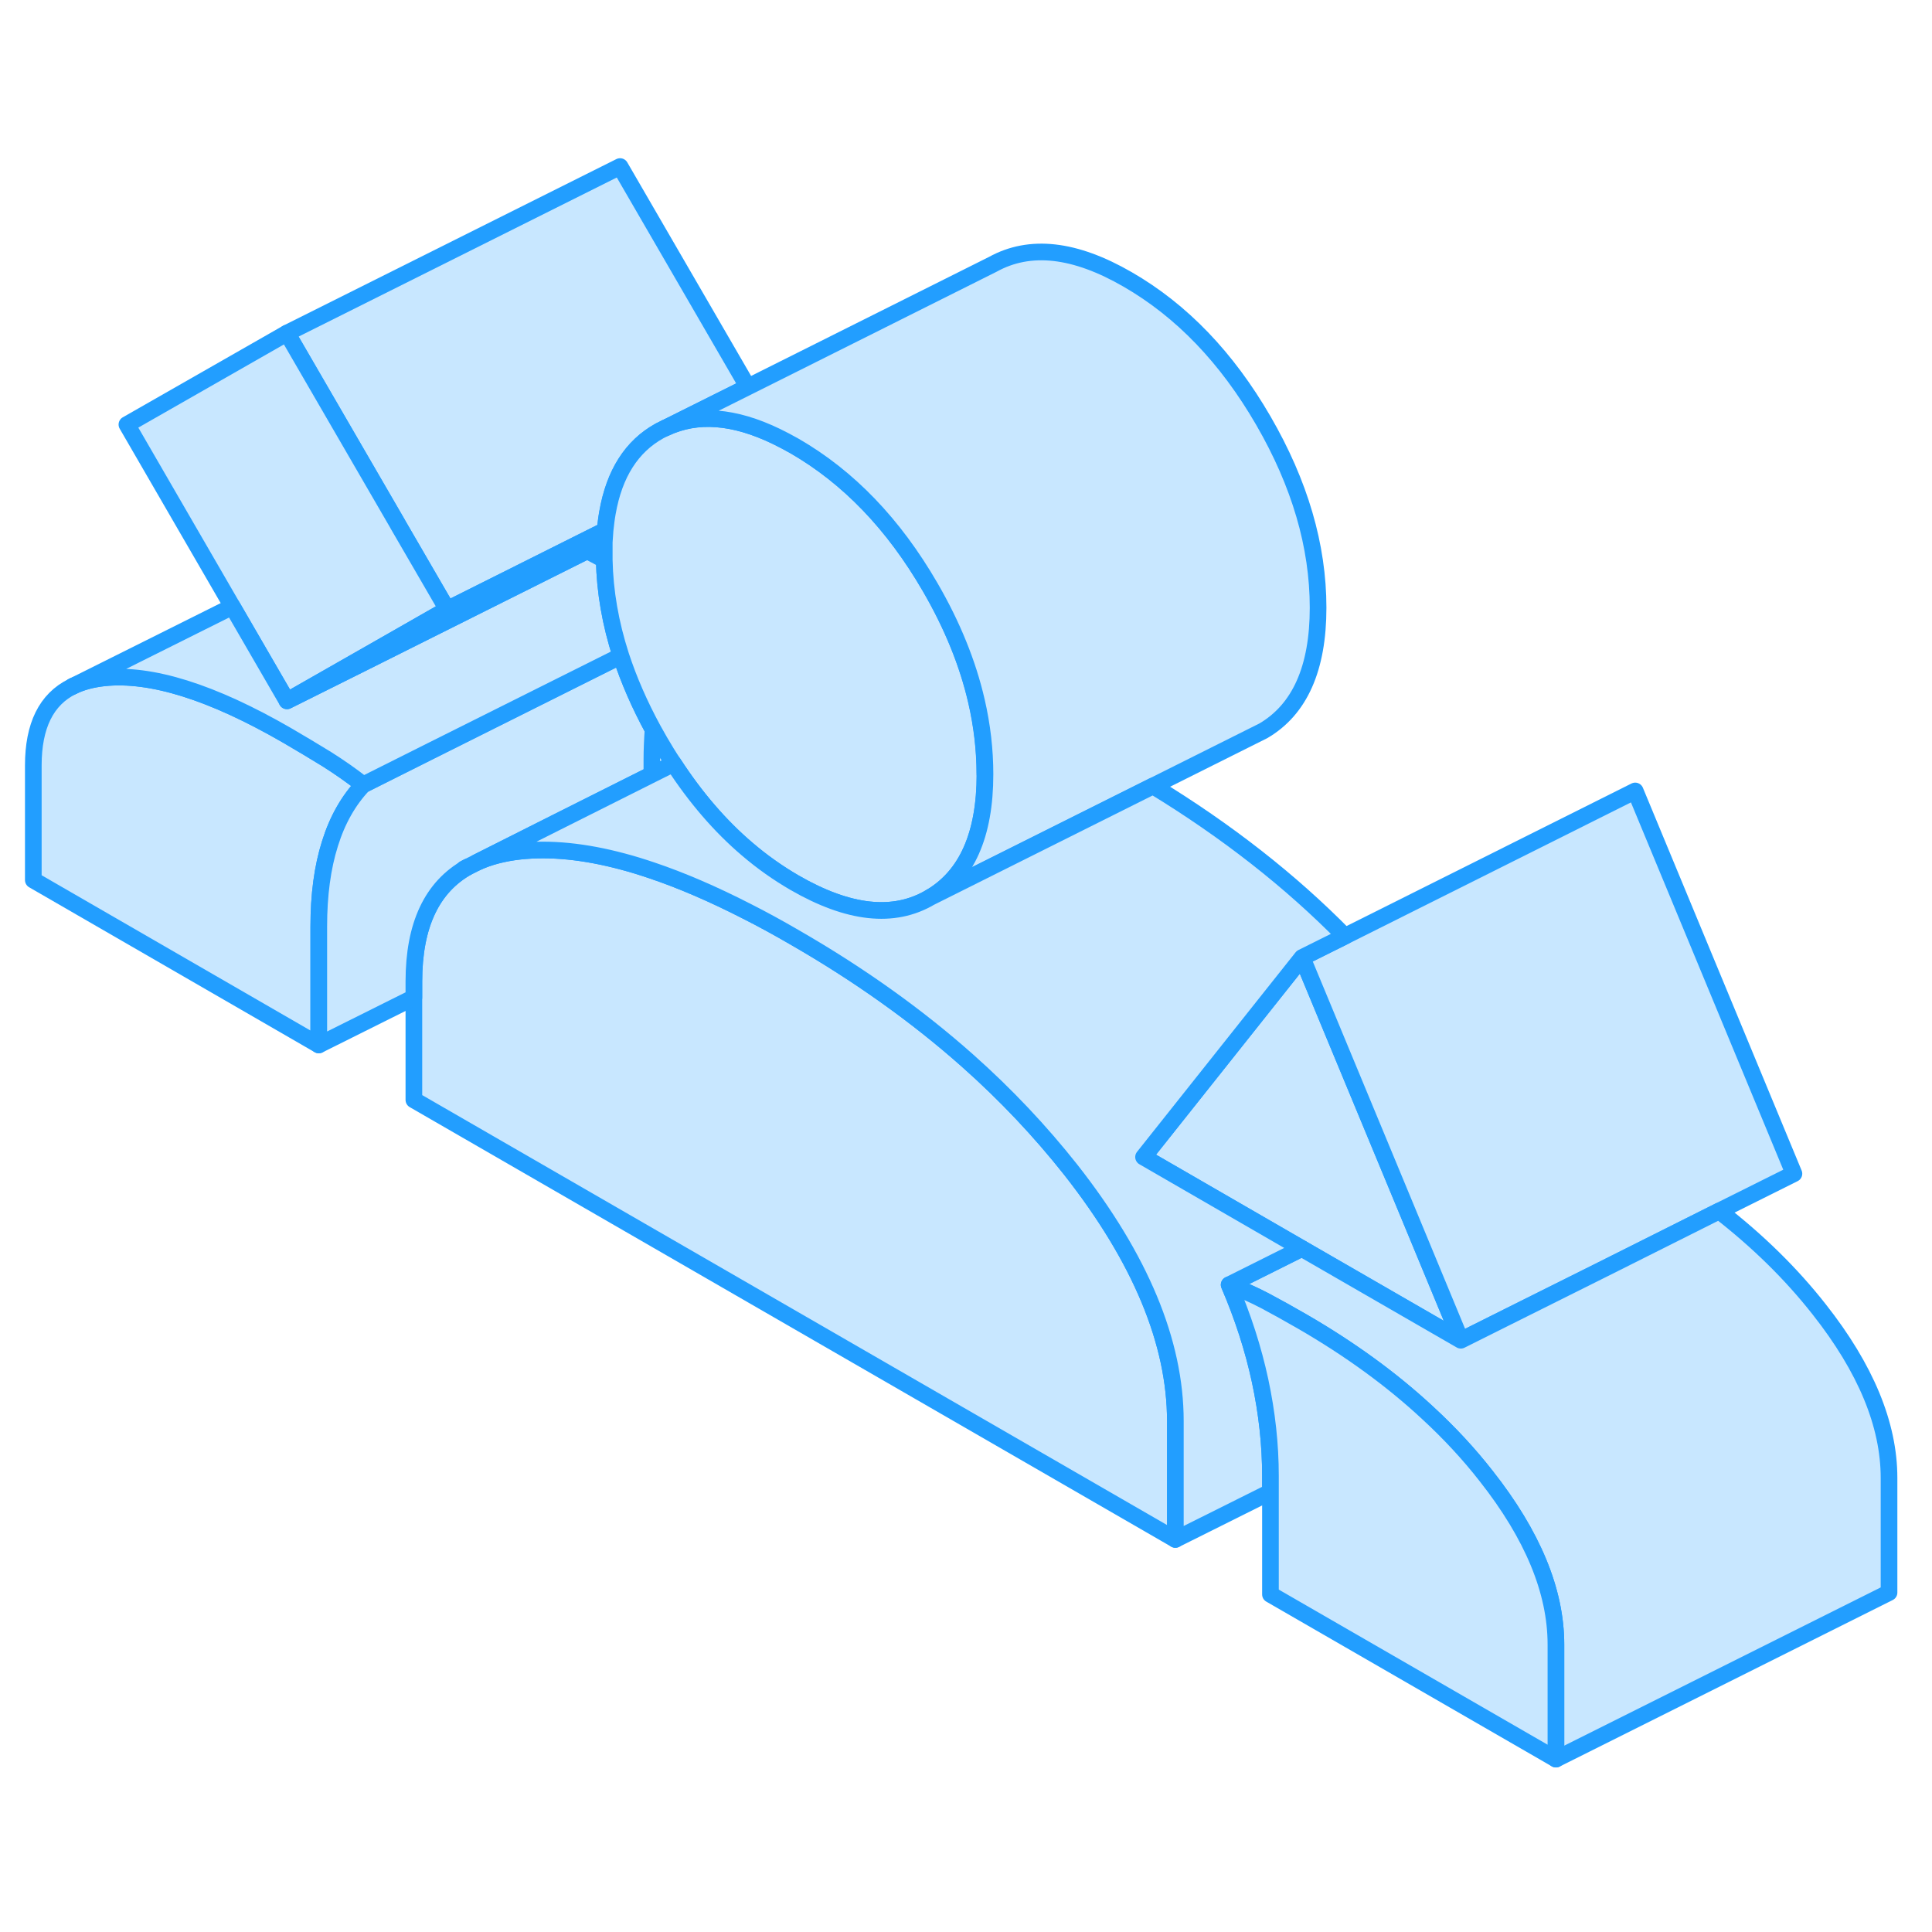 <svg width="48" height="48" viewBox="0 0 116 100" fill="#c8e7ff" xmlns="http://www.w3.org/2000/svg" stroke-width="1px" stroke-linecap="round" stroke-linejoin="round"><path d="M19.62 37.58C18.85 37.11 18.06 36.63 17.23 36.15C12.73 33.55 9.06 32.4 6.24 32.7C5.53 32.78 4.91 32.94 4.38 33.2L4.34 33.22C2.78 33.99 2 35.57 2 37.96V44.84L19.14 54.74V47.63C19.14 45.74 19.36 44.08 19.81 42.66C20.25 41.24 20.92 40.06 21.81 39.12C21.11 38.57 20.38 38.06 19.62 37.58Z" stroke="#229EFF" stroke-linejoin="round"/><path d="M70.57 77.32V84.43L24.85 58.04V50.93C24.85 47.55 25.93 45.25 28.09 44.05L28.63 43.78C29.37 43.44 30.23 43.22 31.19 43.11C33.02 42.91 35.09 43.11 37.4 43.73C37.97 43.88 38.55 44.06 39.14 44.26C40.92 44.86 42.82 45.68 44.85 46.72C45.78 47.19 46.73 47.71 47.71 48.28C51.6 50.52 55.06 52.99 58.09 55.68C60.4 57.73 62.46 59.92 64.28 62.22C68.47 67.55 70.57 72.59 70.57 77.32Z" stroke="#229EFF" stroke-linejoin="round"/><path d="M87.71 72.47L78.16 66.96L68.66 61.47L78.18 49.49L84.18 63.95L87.71 72.47Z" stroke="#229EFF" stroke-linejoin="round"/><path d="M107.71 62.47L103.22 64.71L96.16 68.25L90.57 71.04L87.71 72.47L84.18 63.95L78.18 49.49L80.75 48.21L98.18 39.49L107.71 62.47Z" stroke="#229EFF" stroke-linejoin="round"/><path d="M113.42 80.74V87.62L93.42 97.62V90.74C93.42 87.53 92.02 84.16 89.23 80.62C88.2 79.3 87.03 78.04 85.74 76.85C83.57 74.83 81.05 73 78.18 71.34C77.42 70.9 76.68 70.49 75.95 70.1C75.22 69.72 74.5 69.4 73.8 69.14L77.88 67.1L78.16 66.96L87.71 72.47L90.57 71.04L96.16 68.25L103.22 64.71C105.55 66.52 107.55 68.48 109.23 70.62C112.02 74.16 113.42 77.53 113.42 80.74Z" stroke="#229EFF" stroke-linejoin="round"/><path d="M44.9 15.23L39.95 17.7L39.61 17.87C37.93 18.8 36.89 20.44 36.48 22.79C36.42 23.12 36.38 23.47 36.34 23.84L34.56 24.73L26.85 28.59L23.89 23.49L23.87 23.45L17.23 12L37.23 2L44.9 15.23Z" stroke="#229EFF" stroke-linejoin="round"/><path d="M39.21 35.8C39.17 36.38 39.14 36.99 39.14 37.63V38.5L33.36 41.4L28.63 43.78L28.09 44.05C25.93 45.25 24.85 47.55 24.85 50.93V51.89L19.14 54.74V47.63C19.14 45.74 19.36 44.08 19.81 42.66C20.25 41.24 20.92 40.06 21.81 39.12L25.88 37.08L37.28 31.38C37.76 32.84 38.4 34.31 39.21 35.8Z" stroke="#229EFF" stroke-linejoin="round"/><path d="M26.85 28.59L22 31.36L17.23 34.08L13.95 28.42L7.62 17.49L17.23 12L23.87 23.45L23.89 23.49L26.85 28.59Z" stroke="#229EFF" stroke-linejoin="round"/><path d="M37.28 31.38L25.88 37.08L21.81 39.12C21.11 38.57 20.38 38.06 19.62 37.58C18.85 37.11 18.06 36.63 17.23 36.15C12.73 33.55 9.06 32.4 6.24 32.7C5.53 32.78 4.91 32.94 4.38 33.2L13.95 28.42L17.23 34.08L22 31.7L35.25 25.07C35.59 25.24 35.93 25.43 36.28 25.62C36.32 27.52 36.65 29.43 37.28 31.38Z" stroke="#229EFF" stroke-linejoin="round"/><path d="M4.38 33.2L4.34 33.22" stroke="#229EFF" stroke-linejoin="round"/><path d="M36.34 23.84C36.32 24.07 36.31 24.31 36.29 24.55L35.25 25.07L22 31.7L17.23 34.08L22 31.36L26.85 28.59L34.56 24.73L36.34 23.84Z" stroke="#229EFF" stroke-linejoin="round"/><path d="M59.14 38.49C59.14 42.13 58.04 44.6 55.85 45.88C53.66 47.17 50.95 46.87 47.71 45C46.71 44.42 45.76 43.75 44.85 42.97C43.23 41.59 41.76 39.88 40.44 37.85C40.15 37.42 39.88 36.97 39.61 36.51C39.47 36.27 39.34 36.04 39.21 35.8C38.4 34.31 37.76 32.84 37.28 31.38C36.65 29.43 36.32 27.52 36.28 25.62V25.29C36.28 25.04 36.28 24.79 36.28 24.55C36.3 24.31 36.31 24.07 36.33 23.84C36.37 23.47 36.41 23.12 36.47 22.79C36.88 20.44 37.92 18.8 39.6 17.87L39.94 17.7C41.84 16.8 44.06 16.97 46.62 18.21C46.97 18.38 47.33 18.57 47.7 18.78C50.94 20.65 53.65 23.47 55.84 27.25C57.17 29.54 58.1 31.83 58.62 34.09C58.96 35.56 59.13 37.03 59.13 38.49H59.14Z" stroke="#229EFF" stroke-linejoin="round"/><path d="M79.14 28.49C79.14 32.13 78.04 34.6 75.85 35.88L75.17 36.22L69.23 39.19L55.85 45.88C58.04 44.6 59.14 42.13 59.14 38.49C59.14 37.03 58.97 35.56 58.63 34.09C58.11 31.83 57.18 29.54 55.85 27.25C53.66 23.47 50.95 20.65 47.71 18.78C47.34 18.57 46.98 18.38 46.63 18.21C44.07 16.97 41.85 16.8 39.95 17.7L44.9 15.23L59.61 7.87C61.84 6.64 64.53 6.94 67.71 8.78C70.95 10.65 73.66 13.47 75.85 17.25C78.04 21.03 79.14 24.77 79.14 28.49Z" stroke="#229EFF" stroke-linejoin="round"/><path d="M78.18 49.49L68.66 61.47L78.16 66.96L77.88 67.1L73.8 69.14C74.63 71.07 75.25 73 75.66 74.91C76.07 76.83 76.28 78.73 76.28 80.62V81.58L70.57 84.43V77.32C70.57 72.59 68.47 67.55 64.28 62.22C62.46 59.92 60.4 57.73 58.09 55.68C55.06 52.99 51.6 50.52 47.71 48.28C46.73 47.71 45.78 47.19 44.85 46.72C42.82 45.68 40.92 44.86 39.14 44.26C38.55 44.06 37.97 43.88 37.4 43.73C35.09 43.11 33.02 42.91 31.19 43.11C30.23 43.22 29.37 43.44 28.63 43.78L33.36 41.4L39.14 38.5L40.44 37.85C41.76 39.88 43.23 41.59 44.85 42.97C45.76 43.75 46.71 44.42 47.71 45C50.95 46.87 53.66 47.17 55.85 45.88L69.23 39.19C73.66 41.89 77.5 44.9 80.75 48.21L78.18 49.49Z" stroke="#229EFF" stroke-linejoin="round"/><path d="M28.09 44.05L27.87 44.16" stroke="#229EFF" stroke-linejoin="round"/><path d="M93.42 90.74V97.62L76.28 87.73V80.62C76.28 78.73 76.07 76.83 75.66 74.91C75.25 73 74.63 71.07 73.8 69.14C74.5 69.4 75.22 69.72 75.95 70.1C76.68 70.49 77.42 70.9 78.18 71.34C81.05 73 83.57 74.83 85.74 76.85C87.03 78.04 88.2 79.3 89.23 80.62C92.02 84.16 93.42 87.53 93.42 90.74Z" stroke="#229EFF" stroke-linejoin="round"/></svg>